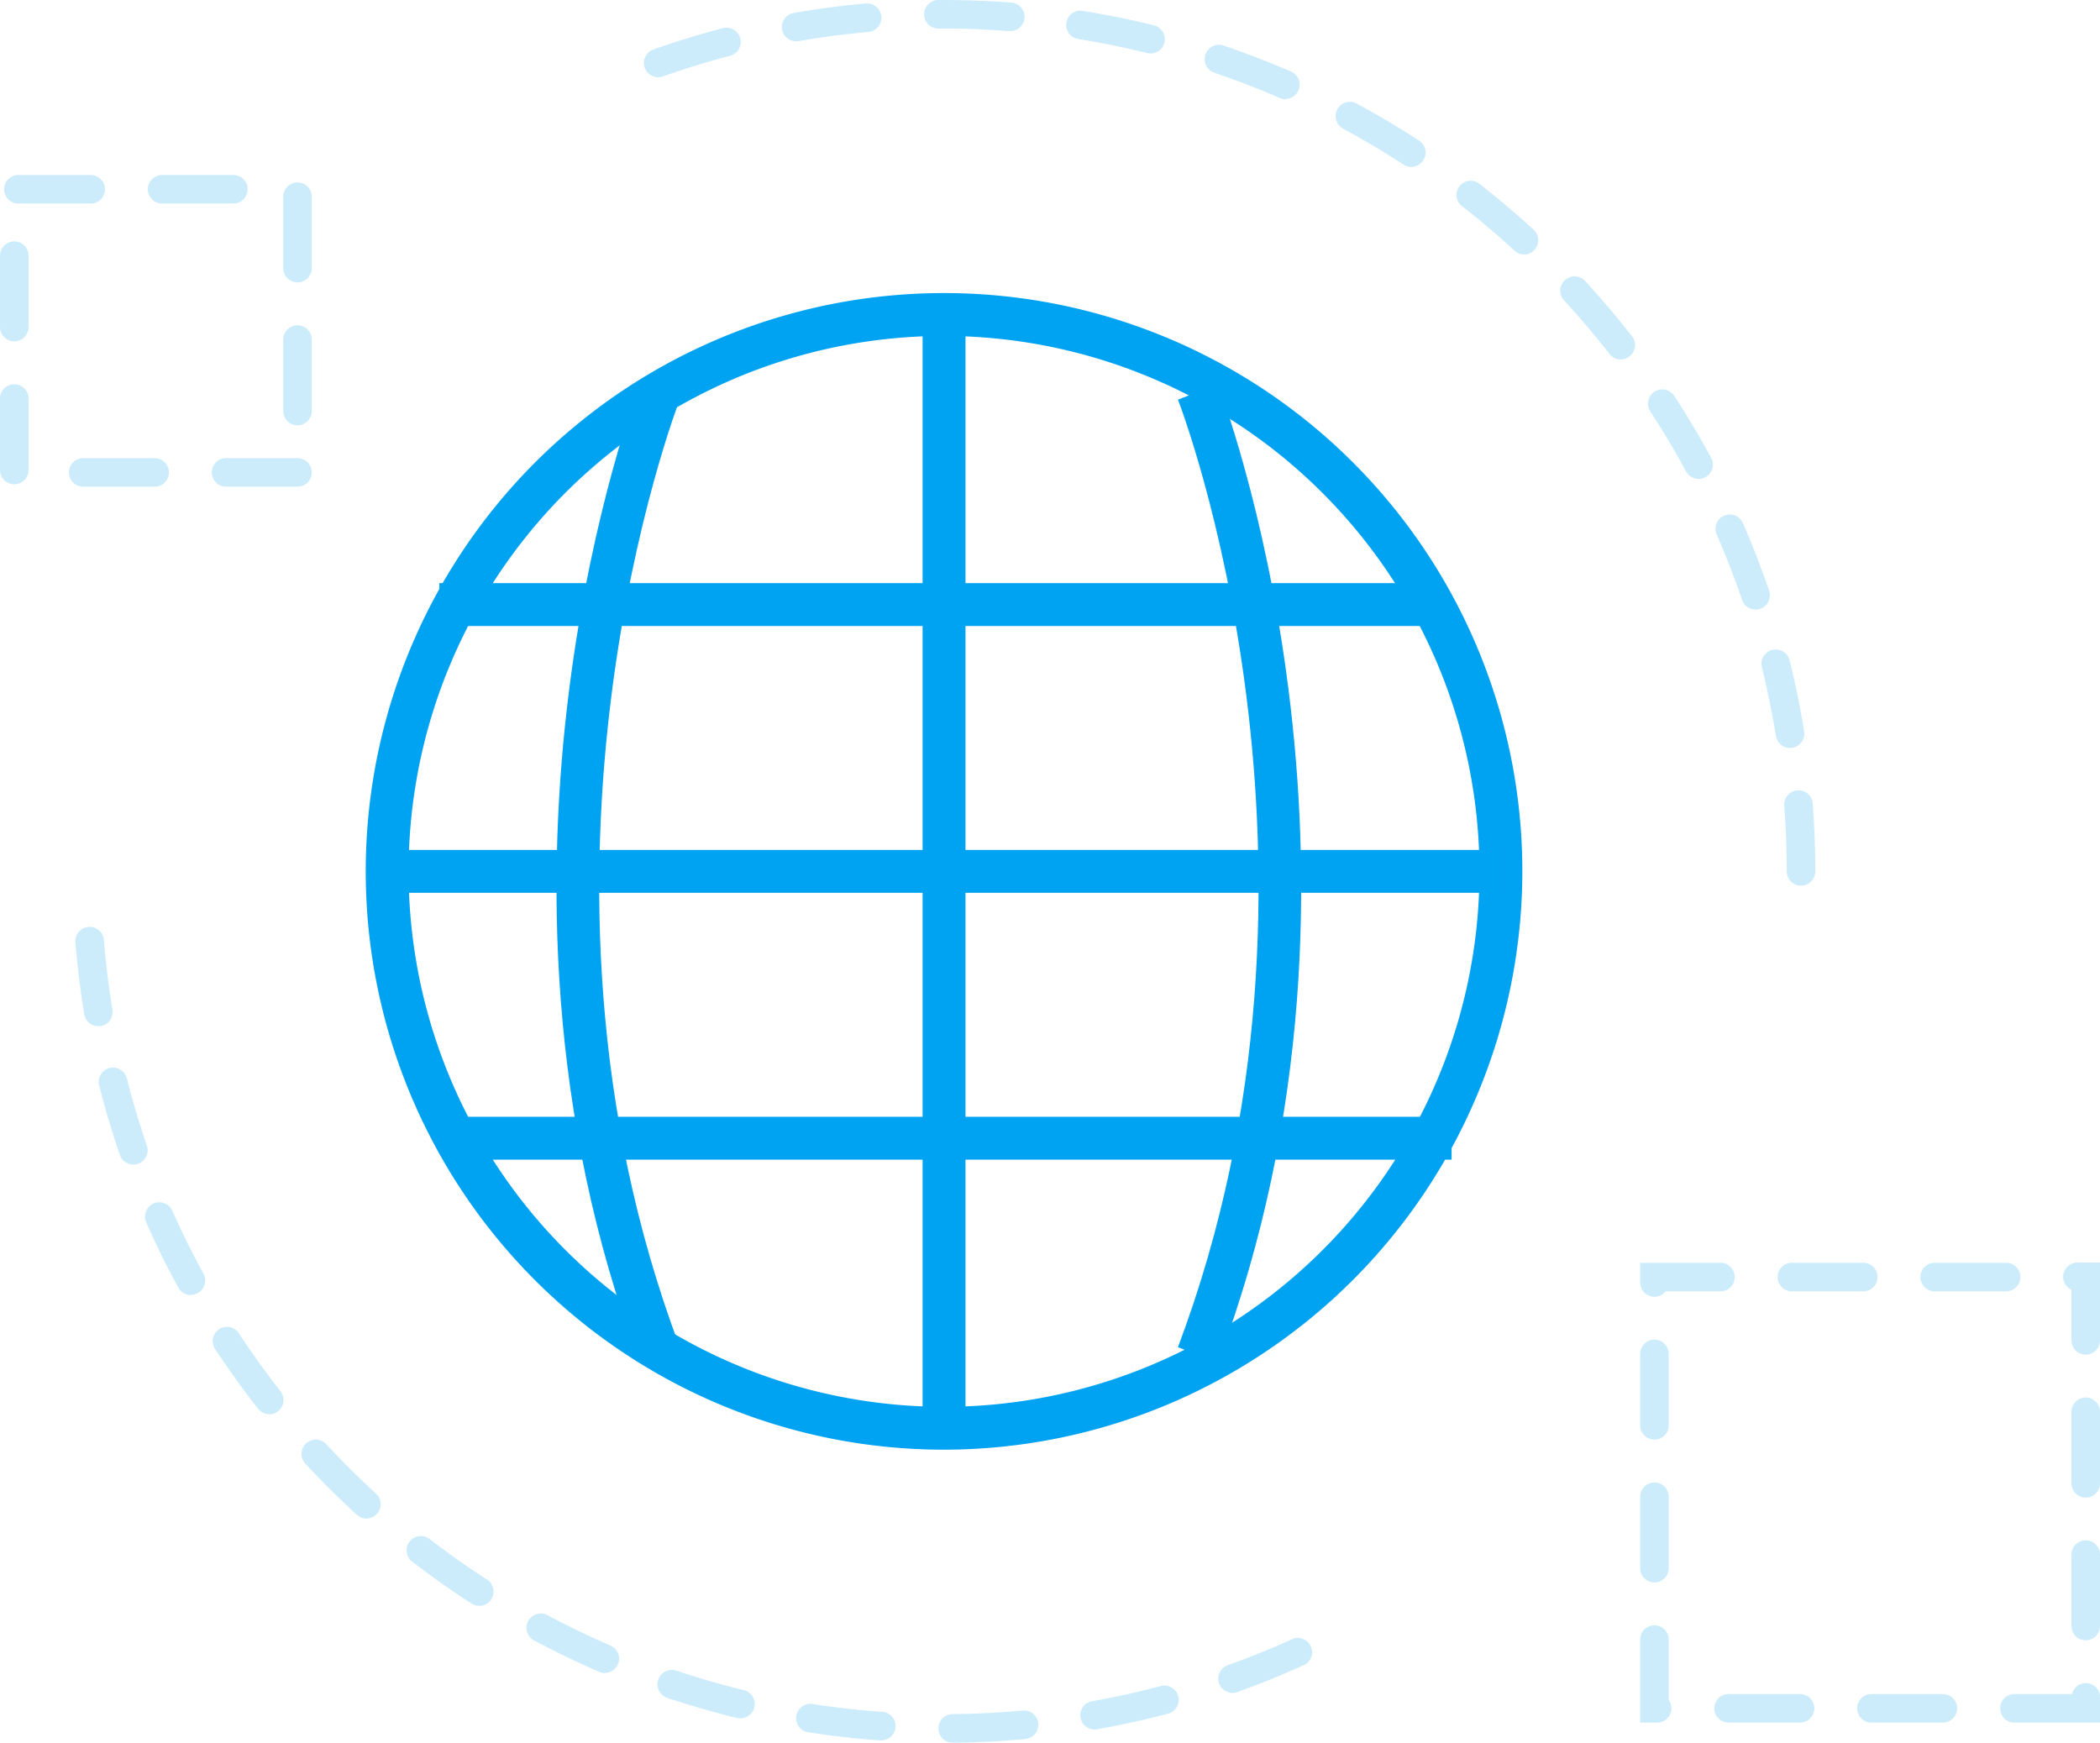 <svg xmlns="http://www.w3.org/2000/svg" width="53.986" height="44.802" viewBox="0 0 53.986 44.802">
  <g id="Layer_2" data-name="Layer 2">
    <g id="Layer_1-2" data-name="Layer 1">
      <path d="M24.269,37.268A14.867,14.867,0,1,1,39.136,22.4,14.884,14.884,0,0,1,24.269,37.268Zm0-28.632A13.765,13.765,0,1,0,38.034,22.4,13.781,13.781,0,0,0,24.269,8.636Z" fill="#00a2f2"/>
      <rect x="23.718" y="8.085" width="1.102" height="28.632" fill="#00a2f2"/>
      <path d="M16.446,35.022C11.655,22.3,16.4,9.994,16.45,9.871l1.025.4c-.047.119-4.635,12.04,0,24.359Z" fill="#00a2f2"/>
      <path d="M31.313,35.022l-1.031-.388c4.638-12.319.05-24.239,0-24.359l1.025-.4C31.358,9.994,36.1,22.3,31.313,35.022Z" fill="#00a2f2"/>
      <rect x="9.953" y="21.85" width="28.632" height="1.102" fill="#00a2f2"/>
      <rect x="11.295" y="14.991" width="25.649" height="1.102" fill="#00a2f2"/>
      <rect x="11.519" y="28.71" width="25.798" height="1.102" fill="#00a2f2"/>
      <g opacity="0.2">
        <path d="M24.491,44.8a.367.367,0,0,1,0-.734c.6-.006,1.207-.037,1.8-.092a.367.367,0,0,1,.068.732c-.616.057-1.243.089-1.863.1Zm-1.834-.057H22.63c-.62-.045-1.244-.116-1.853-.211a.367.367,0,0,1,.114-.726c.589.093,1.193.161,1.793.2a.367.367,0,0,1-.026.733Zm5.486-.281a.367.367,0,0,1-.064-.729c.591-.1,1.183-.236,1.762-.389a.367.367,0,1,1,.188.71c-.6.159-1.212.294-1.822.4A.361.361,0,0,1,28.142,44.463Zm-9.108-.286a.365.365,0,0,1-.087-.01c-.6-.147-1.205-.321-1.793-.517a.367.367,0,1,1,.233-.7c.568.19,1.151.359,1.733.5a.367.367,0,0,1-.087.724Zm12.653-.655a.367.367,0,0,1-.124-.713c.564-.2,1.127-.43,1.673-.678a.367.367,0,0,1,.3.668c-.564.257-1.146.492-1.729.7A.365.365,0,0,1,31.688,43.522Zm-16.132-.51a.366.366,0,0,1-.145-.03c-.567-.244-1.132-.517-1.682-.81a.367.367,0,1,1,.346-.648c.531.283,1.079.547,1.627.783a.367.367,0,0,1-.146.7Zm-3.236-1.729a.366.366,0,0,1-.2-.059c-.522-.337-1.035-.7-1.524-1.078a.367.367,0,0,1,.449-.581c.473.365.968.716,1.474,1.043a.367.367,0,0,1-.2.676Zm-2.9-2.241a.366.366,0,0,1-.247-.1c-.456-.417-.9-.859-1.324-1.314a.367.367,0,0,1,.538-.5c.409.44.84.868,1.281,1.271a.367.367,0,0,1-.248.638ZM6.921,36.355a.367.367,0,0,1-.289-.141c-.381-.486-.748-1-1.089-1.514a.367.367,0,1,1,.613-.4c.33.5.685.994,1.054,1.465a.367.367,0,0,1-.289.594ZM4.906,33.292a.367.367,0,0,1-.323-.192c-.3-.545-.574-1.109-.823-1.674a.367.367,0,0,1,.672-.3c.241.547.509,1.091.8,1.618a.368.368,0,0,1-.322.543ZM3.428,29.938a.367.367,0,0,1-.347-.248c-.2-.585-.38-1.186-.532-1.788a.367.367,0,0,1,.712-.18c.147.582.32,1.164.515,1.729a.368.368,0,0,1-.347.487Zm-.9-3.555a.367.367,0,0,1-.362-.307c-.1-.611-.177-1.234-.227-1.852a.367.367,0,1,1,.732-.059c.048.6.122,1.2.219,1.791a.367.367,0,0,1-.3.422A.346.346,0,0,1,2.53,26.383Z" fill="#00a2f2"/>
      </g>
      <g opacity="0.2">
        <path d="M46.3,22.768a.367.367,0,0,1-.367-.367c0-.563-.022-1.131-.065-1.689a.367.367,0,0,1,.732-.057c.044.577.067,1.164.067,1.746A.367.367,0,0,1,46.3,22.768Zm-.283-3.539a.367.367,0,0,1-.362-.309c-.1-.592-.217-1.187-.362-1.768a.367.367,0,1,1,.713-.177c.15.6.275,1.216.374,1.828a.367.367,0,0,1-.363.426Zm-.885-3.559a.367.367,0,0,1-.348-.249c-.193-.566-.412-1.132-.652-1.681a.367.367,0,1,1,.673-.294c.248.568.475,1.153.674,1.739a.367.367,0,0,1-.229.466A.36.36,0,0,1,45.135,15.67Zm-1.466-3.359a.367.367,0,0,1-.323-.193c-.283-.525-.594-1.047-.923-1.55a.367.367,0,0,1,.615-.4c.34.52.661,1.06.954,1.6a.367.367,0,0,1-.149.5A.363.363,0,0,1,43.669,12.312Zm-2-3.069a.367.367,0,0,1-.29-.142c-.367-.472-.76-.935-1.167-1.377a.367.367,0,0,1,.54-.5c.421.457.827.936,1.206,1.423a.367.367,0,0,1-.29.593Zm-2.486-2.7a.366.366,0,0,1-.249-.1c-.441-.406-.9-.8-1.378-1.166A.367.367,0,0,1,38,4.7c.489.38.968.786,1.425,1.205a.367.367,0,0,1-.249.638Zm-2.9-2.251a.367.367,0,0,1-.2-.06c-.5-.327-1.023-.637-1.552-.922a.367.367,0,0,1,.348-.647c.547.295,1.087.615,1.605.953a.367.367,0,0,1-.2.675Zm-3.23-1.74a.365.365,0,0,1-.146-.03c-.551-.24-1.117-.458-1.684-.65a.367.367,0,0,1,.236-.7c.586.2,1.172.425,1.742.672a.367.367,0,0,1-.147.7Zm-16.13-.566a.367.367,0,0,1-.122-.713c.585-.207,1.186-.391,1.784-.548a.367.367,0,0,1,.186.711c-.579.151-1.159.33-1.725.529A.365.365,0,0,1,16.922,1.989Zm12.656-.611a.377.377,0,0,1-.089-.011c-.582-.144-1.177-.265-1.768-.359a.367.367,0,1,1,.116-.725c.611.1,1.226.223,1.828.372a.367.367,0,0,1-.088.724ZM20.47,1.061a.367.367,0,0,1-.063-.729c.611-.106,1.234-.188,1.851-.242a.367.367,0,1,1,.065.732c-.6.053-1.2.132-1.79.235A.382.382,0,0,1,20.47,1.061ZM25.958.8H25.93C25.381.756,24.822.734,24.269.734h-.143A.367.367,0,1,1,24.121,0h.145c.574,0,1.152.022,1.719.065A.367.367,0,0,1,25.958.8Z" fill="#00a2f2"/>
      </g>
      <g opacity="0.2">
        <path d="M53.986,44.284h-2.2a.367.367,0,1,1,0-.734h1.48a.367.367,0,0,1,.724.089Zm-4.04,0H48.11a.367.367,0,0,1,0-.734h1.836a.367.367,0,1,1,0,.734Zm-3.672,0H44.438a.367.367,0,1,1,0-.734h1.836a.367.367,0,1,1,0,.734Zm-3.672,0h-.437V42.15a.367.367,0,1,1,.734,0V43.7a.367.367,0,0,1-.3.583Zm11.017-2.115a.367.367,0,0,1-.367-.367V39.966a.367.367,0,1,1,.734,0V41.8A.367.367,0,0,1,53.619,42.169ZM42.532,40.681a.367.367,0,0,1-.367-.367V38.478a.367.367,0,1,1,.734,0v1.836A.367.367,0,0,1,42.532,40.681ZM53.619,38.5a.367.367,0,0,1-.367-.367V36.293a.367.367,0,0,1,.734,0v1.836A.367.367,0,0,1,53.619,38.5ZM42.532,37.009a.367.367,0,0,1-.367-.367V34.806a.367.367,0,1,1,.734,0v1.836A.367.367,0,0,1,42.532,37.009Zm11.087-2.185a.367.367,0,0,1-.367-.367v-1.3a.367.367,0,0,1,.158-.7h.576v1.994A.367.367,0,0,1,53.619,34.824ZM42.532,33.337a.367.367,0,0,1-.367-.367v-.507h2.064a.367.367,0,0,1,0,.734H42.82A.367.367,0,0,1,42.532,33.337Zm9.041-.14H49.737a.367.367,0,0,1,0-.734h1.836a.367.367,0,1,1,0,.734Zm-3.672,0H46.065a.367.367,0,1,1,0-.734H47.9a.367.367,0,0,1,0,.734Z" fill="#00a2f2"/>
      </g>
      <g opacity="0.2">
        <path d="M7.648,12.512H5.812a.367.367,0,1,1,0-.734H7.648a.367.367,0,1,1,0,.734Zm-3.672,0H2.139a.367.367,0,1,1,0-.734H3.976a.367.367,0,1,1,0,.734ZM.367,12.449A.367.367,0,0,1,0,12.081V10.245a.367.367,0,0,1,.734,0v1.836A.367.367,0,0,1,.367,12.449Zm7.281-1.516a.367.367,0,0,1-.367-.367V8.729a.367.367,0,0,1,.734,0v1.836A.367.367,0,0,1,7.648,10.933ZM.367,8.776A.367.367,0,0,1,0,8.409V6.573a.367.367,0,1,1,.734,0V8.409A.367.367,0,0,1,.367,8.776ZM7.648,7.26a.367.367,0,0,1-.367-.367V5.057a.367.367,0,0,1,.734,0V6.893A.367.367,0,0,1,7.648,7.26ZM6,5.232H4.168a.367.367,0,1,1,0-.734H6a.367.367,0,1,1,0,.734Zm-3.672,0H.5A.367.367,0,1,1,.5,4.5H2.332a.367.367,0,1,1,0,.734Z" fill="#00a2f2"/>
      </g>
    </g>
  </g>
</svg>

